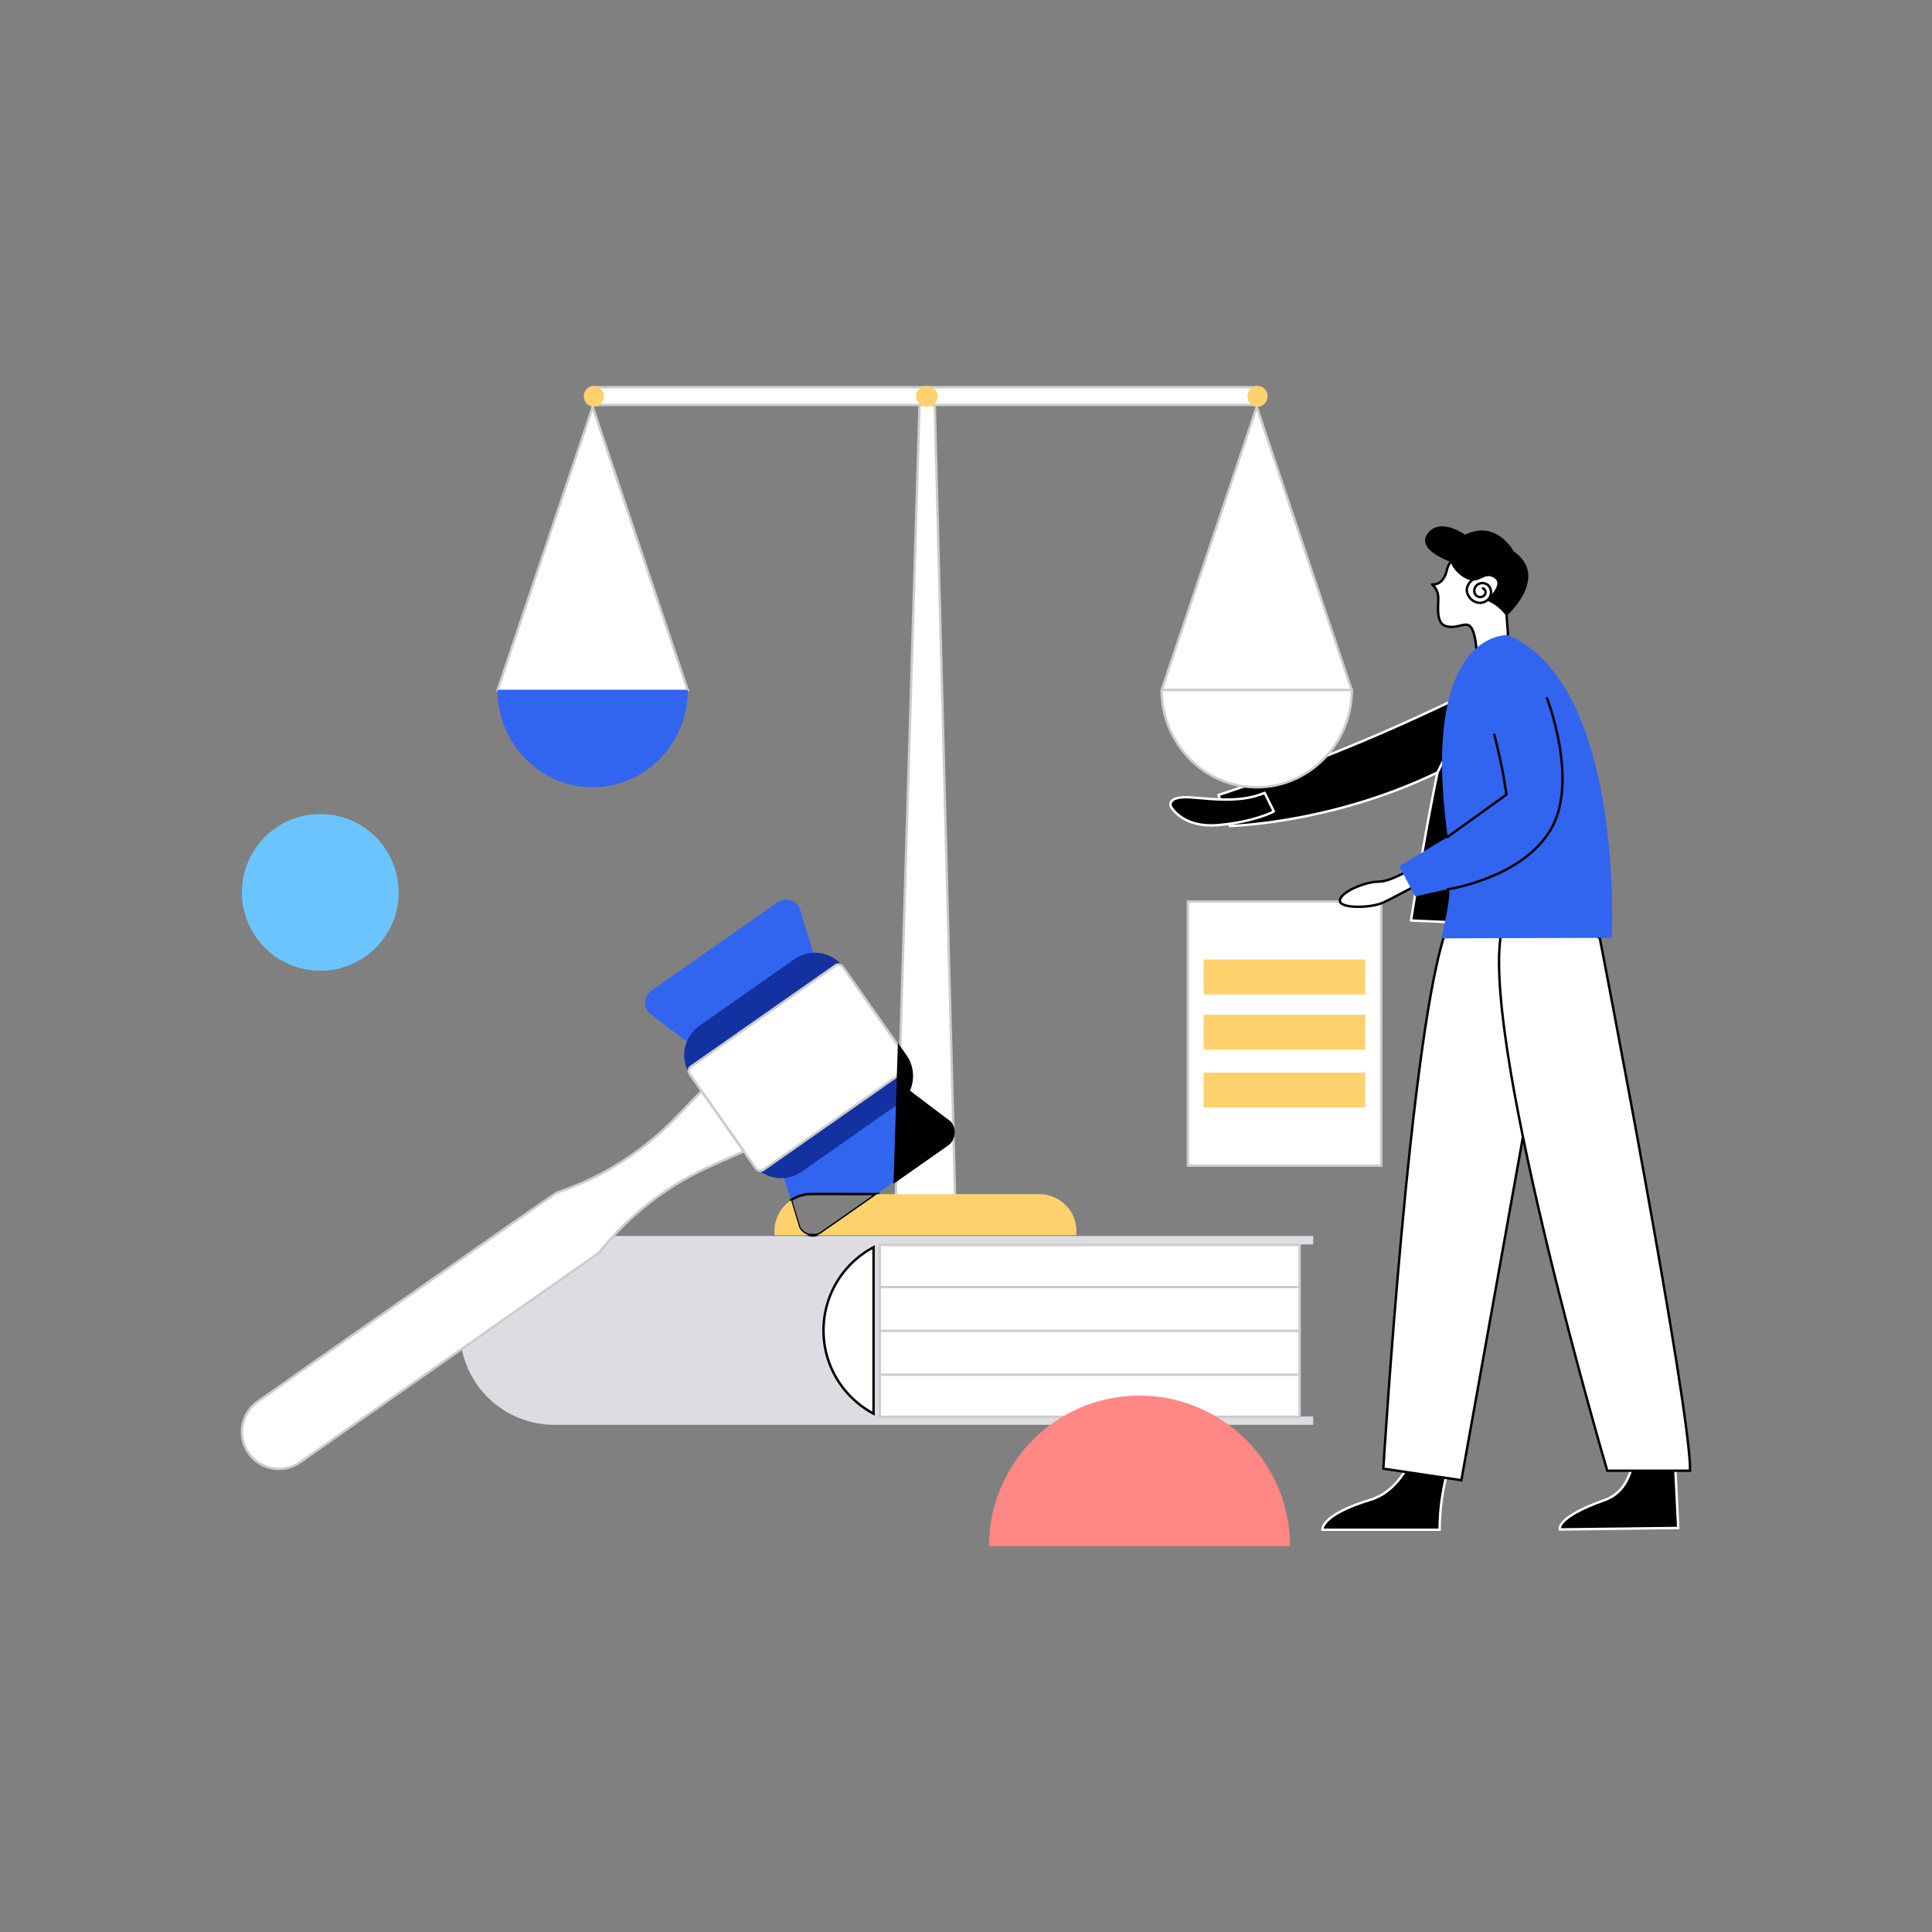 <svg id="图层_1" data-name="图层 1" xmlns="http://www.w3.org/2000/svg" viewBox="0 0 800 800"><rect x="0" y="0" width="800" height="800" fill="#808080" stroke="none"/><defs><style>.cls-1,.cls-12,.cls-5,.cls-6{fill:#fff;}.cls-2{fill:#ccc;}.cls-3{fill:#ffd26e;}.cls-4{fill:#dbdde2;}.cls-5{stroke:#ccc;}.cls-11,.cls-12,.cls-13,.cls-14,.cls-5{stroke-linecap:round;stroke-linejoin:round;}.cls-12,.cls-13,.cls-14,.cls-15,.cls-16,.cls-6,.cls-7{stroke:#000;}.cls-10,.cls-15,.cls-16,.cls-6,.cls-7{stroke-miterlimit:10;}.cls-7,.cls-9{fill:#1331a1;}.cls-8{fill:#3165f0;}.cls-10,.cls-11{stroke:#fff;}.cls-14,.cls-15{fill:none;}.cls-17{fill:#ff8885;}.cls-18{fill:#6cc4ff;}</style></defs><rect class="cls-1" x="491.87" y="373.3" width="80.07" height="109.38"/><path class="cls-2" d="M571.43,373.8V482.18H492.37V373.8h79.06m1-1H491.37V483.18h81.06V372.8Z"/><rect class="cls-3" x="498.39" y="397.32" width="66.95" height="14.45"/><rect class="cls-3" x="498.39" y="420.21" width="66.95" height="14.45"/><rect class="cls-3" x="498.39" y="444.14" width="66.95" height="14.45"/><path class="cls-4" d="M341,550.88v-.41a39,39,0,0,1,20.66-34.09v69a40,40,0,0,1-9.28-6.89A38.89,38.89,0,0,1,341,550.88Zm-150.54,0A39.11,39.11,0,0,0,229.52,590H543.76v-3.48H364.31V515.29H543.76v-3.48H229.52a39.06,39.06,0,0,0-39.06,38.66v.41Z"/><polygon class="cls-5" points="364.31 515.5 364.31 586.68 538.17 586.68 538.17 515.5 364.31 515.5"/><path class="cls-6" d="M341,550.88a38.78,38.78,0,0,0,11.45,27.61,39.92,39.92,0,0,0,9.27,6.89V516.45A38.92,38.92,0,0,0,341,550.88Z"/><line class="cls-5" x1="364.31" y1="551.09" x2="538.17" y2="551.09"/><line class="cls-5" x1="364.31" y1="532.95" x2="538.17" y2="532.95"/><line class="cls-5" x1="364.31" y1="569.22" x2="538.17" y2="569.22"/><path class="cls-7" d="M335.34,511.47h2.38A6.79,6.79,0,0,1,335.34,511.47Z"/><path class="cls-8" d="M394.79,469.88A6.34,6.34,0,0,1,392.2,474l-21.07,14.73-8,5.59h-27A15.57,15.57,0,0,0,327.5,497l-1-3.13-1.22-4-.62-2L322.32,480l13.36-9.34,34-23.86,2.59,2,3.89,2.93,1.7,1.3.14.13,15.27,11.52a6.32,6.32,0,0,1,1.36,2.8A4.91,4.91,0,0,1,394.79,469.88Z"/><path class="cls-8" d="M292.38,437.29l-23.65-17.86a6.34,6.34,0,0,1,1.16-9.34l51.95-36.41a6.36,6.36,0,0,1,9.2,2.12l8.66,28.29-47.32,33.2Z"/><path class="cls-9" d="M286,445.34l25.37,36.2A14.78,14.78,0,0,0,332,485.16l39.27-27.55A14.77,14.77,0,0,0,374.88,437l-25.36-36.2a14.78,14.78,0,0,0-20.59-3.62l-39.27,27.55A14.78,14.78,0,0,0,286,445.34Z"/><path class="cls-5" d="M285.63,444.79,313,483.86a2.21,2.21,0,0,0,3.07.55L369.5,447l6.4-4.5a2.19,2.19,0,0,0,.55-3.07L349,400.34a2.18,2.18,0,0,0-3.07-.54l-59.11,41.38-.82.55a2.29,2.29,0,0,0-.41,3.06Z"/><path class="cls-5" d="M103,601.74a15.29,15.29,0,0,0,21.27,3.75l9.34-6.54,7.85-5.52,88.36-61.91,7.84-5.52,10.16-7.16a.23.23,0,0,1,.2-.07h0a123.46,123.46,0,0,1,46.43-36L298,481.2l10-4.43-8.8-12.48-8.72-12.47-4.1,4.22-6.2,6.41a124.6,124.6,0,0,1-18,15.41,121.32,121.32,0,0,1-31.7,16L220.11,501h0L218,502.47l-5.79,4-88.37,61.84L116,573.86l-9.34,6.54A15.28,15.28,0,0,0,103,601.74Z"/><path class="cls-10" d="M591.49,578.49,609.42,584s-13.3,22.16-13.3,49.43H547.58s-.89-6.14,19.91-12.41S591.49,578.49,591.49,578.49Z"/><path class="cls-11" d="M611.06,275.16s-7.3-16-26.8,106l60.82,2.73Z"/><path class="cls-10" d="M674.12,575.7l18.21,4.57s1.29,25.22,2.59,52.43l-49,.61s-2-4.91,18.47-12.14S674.12,575.7,674.12,575.7Z"/><path class="cls-6" d="M645.9,385.68,605.12,612.92l-32.31-4.77S584.13,422.7,599.26,384Z"/><path class="cls-6" d="M662.46,388.55S700.1,582.65,699.83,609h-34.3S614.87,437,621.28,388.55C625,361.07,662.46,388.55,662.46,388.55Z"/><path class="cls-12" d="M611.6,274.41s.14-11.72-2.73-14.93c-2-2.25-5.45,1.09-10.09-.2s-2.93-9.28-3.27-12.48A7.32,7.32,0,0,0,593,242s4.16.75,5.93-5.18a18.28,18.28,0,0,1,.68-2.32,12.24,12.24,0,0,1,12-7.23s20,.89,12.21,27.14l.61,8.32-6.89,16.09-6.2,2.25Z"/><path class="cls-13" d="M606.62,222s-9.88-7.29-14.93-.95,9.21,11.11,9.21,11.11a13.06,13.06,0,0,0,6.61,7.09c5.11,2.53,6.75-3.27,11.45-.34s-2.72,9.48-2.72,9.48a19,19,0,0,1,7.57,6s17.31-15.68,2.59-25.71C626.4,228.6,619.44,215.44,606.62,222Z"/><path class="cls-14" d="M609.9,240s-4.43,2.93-1.57,7.09a5.41,5.41,0,0,0,4.23,2.53c3,.13,5.52-2.53,4.7-5.39v-.07a3.5,3.5,0,0,0-4.91-2.38,3.11,3.11,0,0,0-1.7,3.88,2.43,2.43,0,0,0,3.61,1.16,1.81,1.81,0,0,0-.2-3.2"/><path class="cls-12" d="M584.06,359.91s-8.12,5.18-13.37,5.18-15.47,4.16-15.88,7.71,13,3.34,18.2.81c5.73-2.72,16.43-8.65,16.43-8.65Z"/><path class="cls-11" d="M613,284.4a793.15,793.15,0,0,1-108.47,44.8l4.7,12.81s42.07-.88,86-22.16Z"/><path class="cls-8" d="M624.35,263s-36.68-2.32-24.88,83.59l-20.05,12.13L586,371.16l13.56-3s2.53-2.66-2.72,20.39l70.56-.21C667.44,388.27,672.69,283.41,624.35,263Z"/><path class="cls-14" d="M640.58,289.14s13.5,34.7,1.36,54.68-42.41,24.41-42.41,24.41"/><path class="cls-14" d="M599.33,346.62,623.81,329l-1.44-8.8s-1.84-9.48-3.61-16"/><path class="cls-11" d="M527.47,336s-8,4.36-23.05,5.65-19.63-7.77-19.63-7.77-1.43-3.41,5.18-3.75,21.75,3.34,33.68-1.84Z"/><polygon class="cls-5" points="395.47 495.31 370.93 495.31 380.95 161.1 386.88 161.1 395.47 495.31"/><path class="cls-15" d="M363.09,494.43l-22.91,16a5.44,5.44,0,0,1-2.46,1h-2.38a6.38,6.38,0,0,1-4.37-3.13L327.5,497a15.32,15.32,0,0,1,8.59-2.59Z"/><path class="cls-3" d="M335.34,511.47H320.68v-1.63A15.35,15.35,0,0,1,327.57,497L331,508.34A6.13,6.13,0,0,0,335.34,511.47Z"/><path class="cls-3" d="M445.72,509.84v1.63H337.79a5.77,5.77,0,0,0,2.46-1l22.91-16h67.15A15.39,15.39,0,0,1,445.72,509.84Z"/><polygon class="cls-5" points="480.97 285.87 559.78 285.87 520.38 168.46 480.97 285.87"/><path class="cls-5" d="M520.38,326c21.75,0,39.4-18.07,39.4-40.3H481C481,307.89,498.63,326,520.38,326Z"/><rect class="cls-5" x="245.43" y="160.32" width="275.04" height="7.36"/><ellipse class="cls-3" cx="520.72" cy="164.1" rx="4.16" ry="4.3"/><polygon class="cls-5" points="206 285.87 284.82 285.87 245.41 168.46 206 285.87"/><path class="cls-8" d="M245.41,326c21.75,0,39.41-18.07,39.41-40.3H206C206,307.89,223.66,326,245.41,326Z"/><ellipse class="cls-3" cx="245.89" cy="164.1" rx="4.16" ry="4.3"/><ellipse class="cls-3" cx="383.81" cy="164.1" rx="4.5" ry="4.3"/><path class="cls-16" d="M392.2,474l-21.68,15.21,1-31.77.27-9,.07-3.21.41-11.86,2.59,3.68a15.4,15.4,0,0,1,2,4,14.53,14.53,0,0,1-.68,10.71l1.7,1.29.14.14,15.27,11.52A6.3,6.3,0,0,1,392.2,474Z"/><path class="cls-17" d="M471.88,577.88a62.31,62.31,0,0,0-62.32,62.32H534.19A62.38,62.38,0,0,0,471.88,577.88Z"/><circle class="cls-18" cx="132.62" cy="369.52" r="32.45"/></svg>